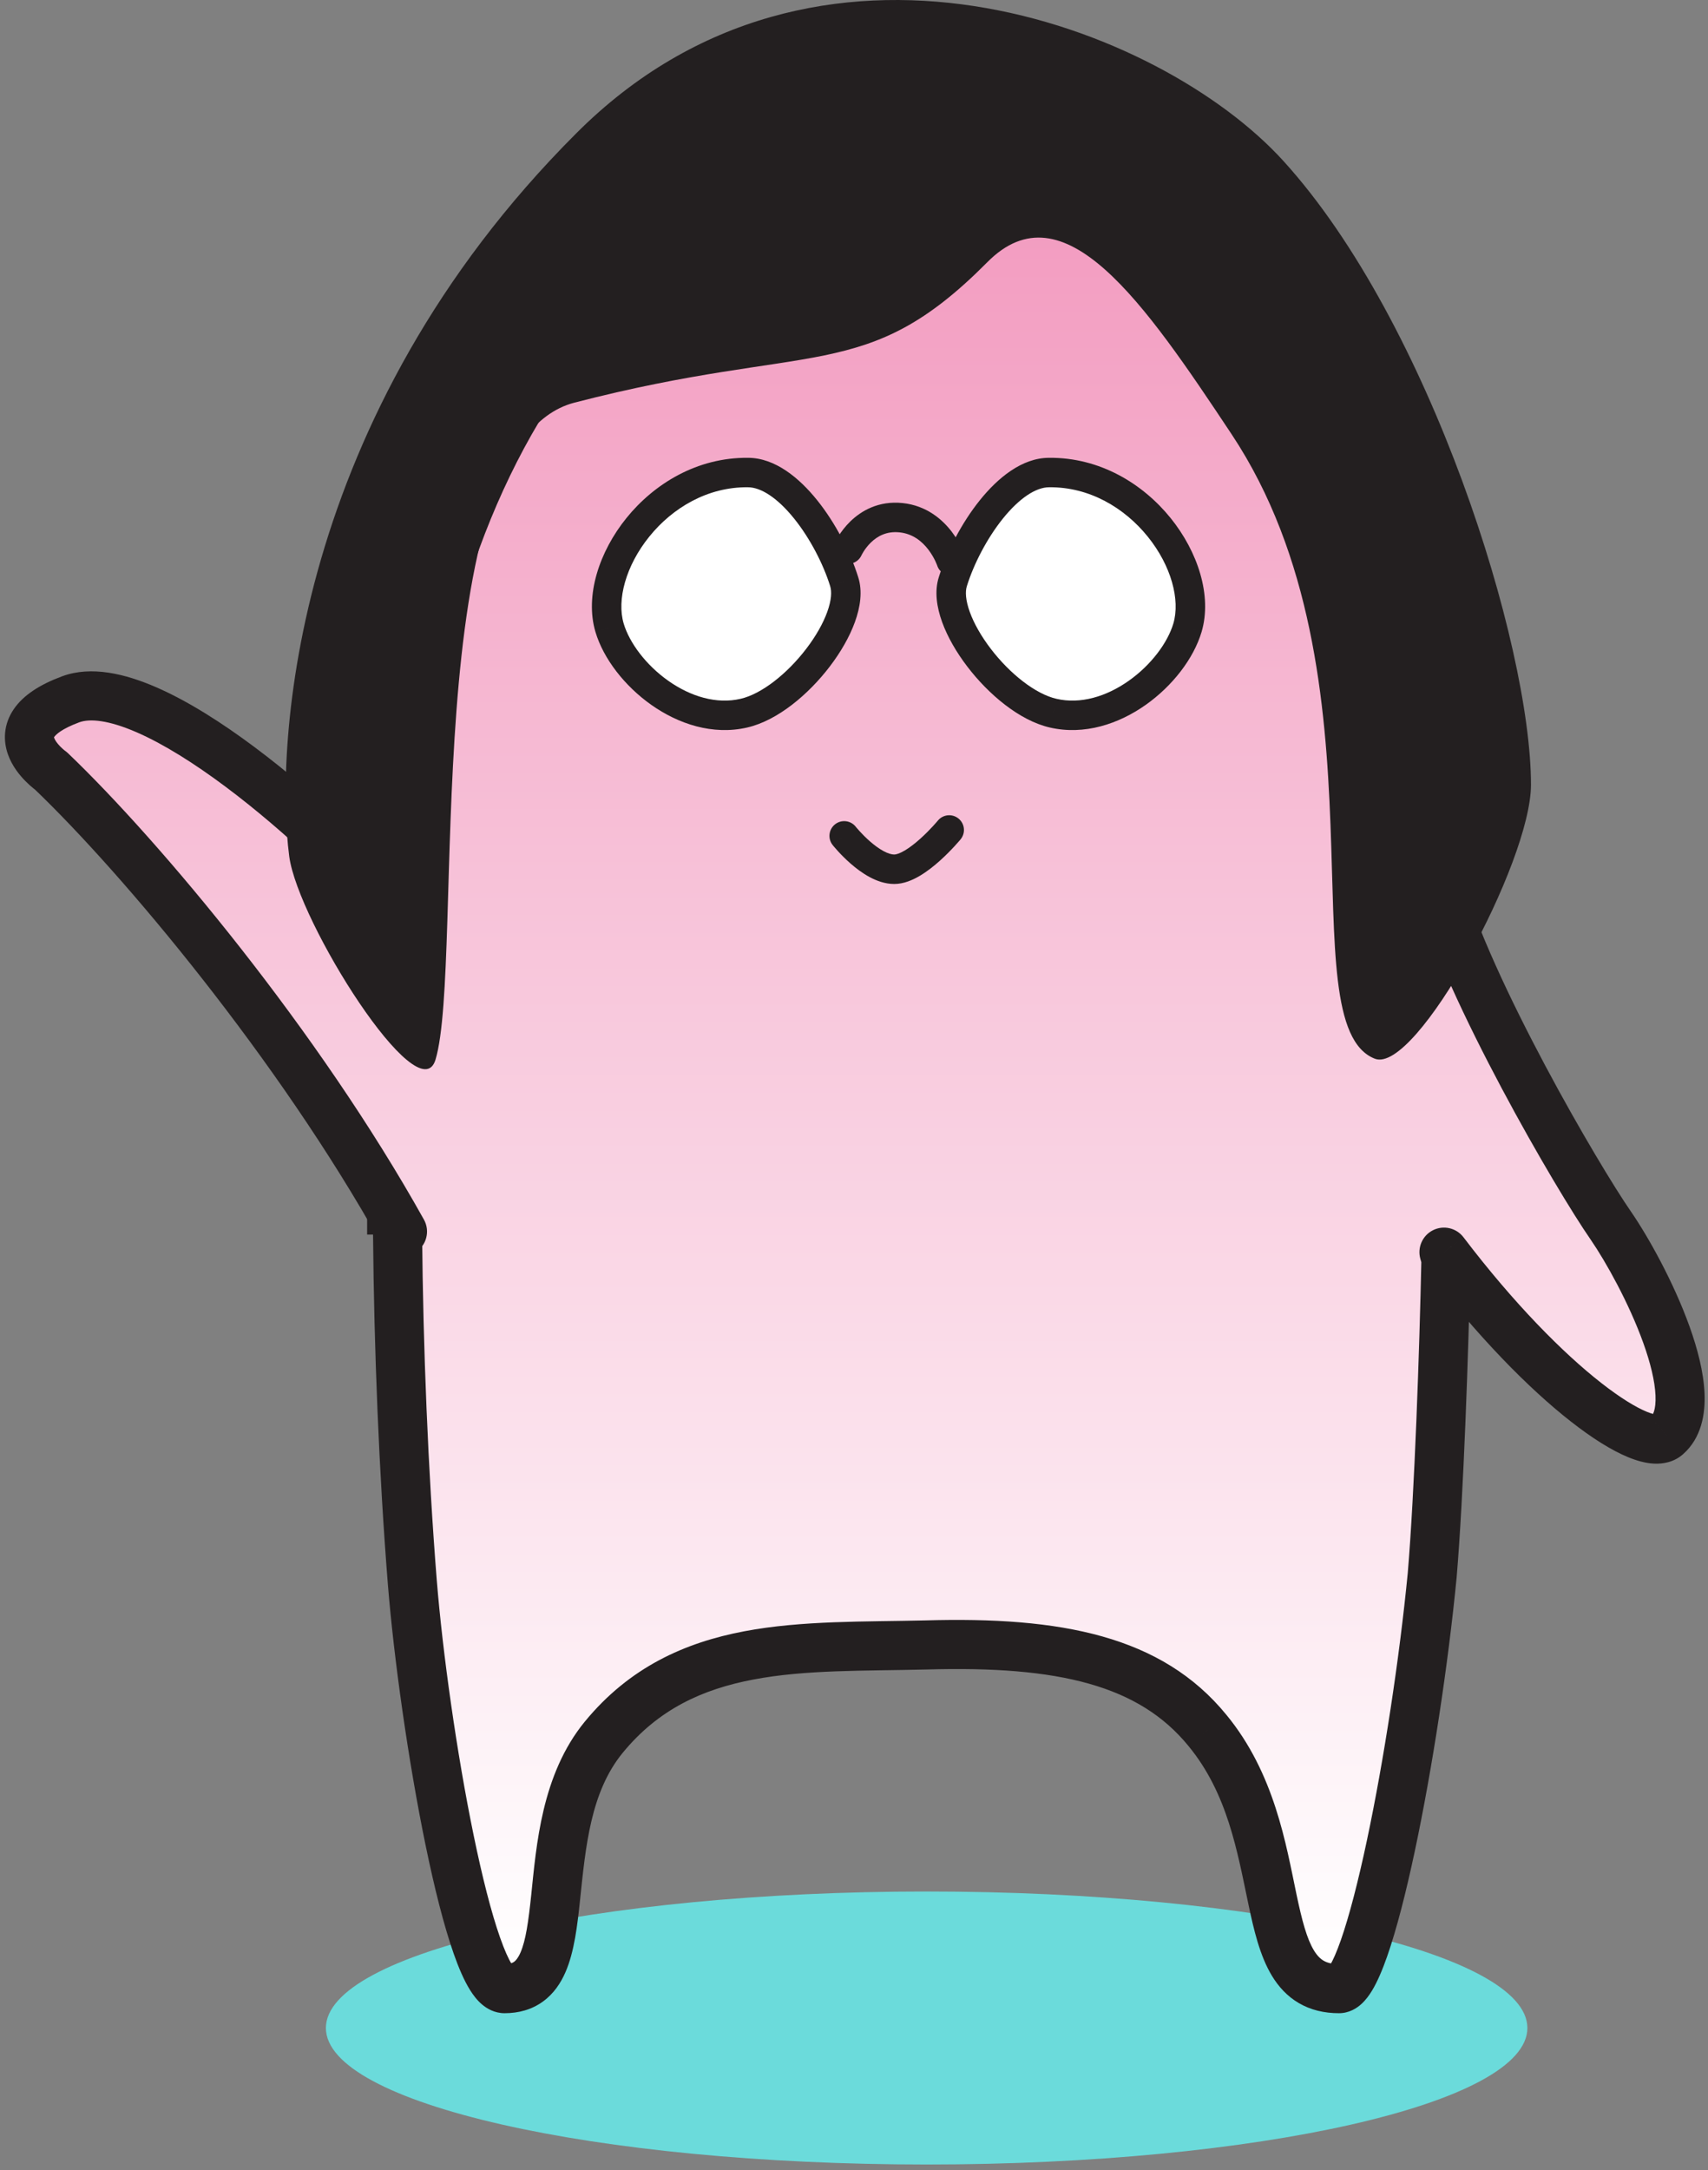 <svg width="174" height="221" viewBox="0 0 174 221" version="1.1" xmlns="http://www.w3.org/2000/svg" xmlns:xlink="http://www.w3.org/1999/xlink">
<rect x="0" y="0" width="174" height="221" fill="#808080" stroke="none"/>
<title>comic-self_hi</title>
<desc>Created using Figma</desc>
<g id="Canvas" transform="translate(-11954 -7964)">
<g id="comic-self_hi">
<g id="Vector">
<use xlink:href="#path0_fill" transform="translate(11987.2 8156.62)" fill="#6BDBDB"/>
</g>
<g id="Vector">
<use xlink:href="#path1_fill" transform="translate(11994.4 8087.72)" fill="#FFFFFF"/>
<use xlink:href="#path2_stroke" transform="translate(11994.4 8087.72)" fill="#231F20"/>
</g>
<g id="Vector">
<use xlink:href="#path3_fill" transform="translate(11957 7980.41)" fill="url(#paint3_linear)"/>
<use xlink:href="#path4_stroke" transform="translate(11957 7980.41)" fill="#231F20"/>
</g>
<g id="Vector">
<use xlink:href="#path5_fill" transform="translate(11983.1 7964)" fill="#231F20"/>
</g>
<g id="Group">
<g id="Vector">
<use xlink:href="#path6_stroke" transform="translate(12040.4 8016.69)" fill="#231F20"/>
</g>
<g id="Vector">
<use xlink:href="#path7_fill" transform="translate(12050.9 8012.12)" fill="#FFFFFF"/>
<use xlink:href="#path8_stroke" transform="translate(12050.9 8012.12)" fill="#231F20"/>
</g>
<g id="Vector">
<use xlink:href="#path9_fill" transform="translate(12015.8 8012.12)" fill="#FFFFFF"/>
<use xlink:href="#path10_stroke" transform="translate(12015.8 8012.12)" fill="#231F20"/>
</g>
<g id="Vector">
<use xlink:href="#path11_stroke" transform="translate(12040 8048.52)" fill="#231F20"/>
</g>
</g>
</g>
</g>
<defs>
<linearGradient id="paint3_linear" x1="0" y1="0" x2="1" y2="0" gradientUnits="userSpaceOnUse" gradientTransform="matrix(0 -186.082 186.082 0 -9.026 186.107)">
<stop offset="0" stop-color="#FFFFFF"/>
<stop offset="1" stop-color="#F29ABF"/>
</linearGradient>
<path id="path0_fill" d="M 61.2 27.8C 95 27.8 122.4 21.577 122.4 13.9C 122.4 6.223 95 -3.05176e-06 61.2 -3.05176e-06C 27.4 -3.05176e-06 0 6.223 0 13.9C 0 21.577 27.4 27.8 61.2 27.8Z"/>
<path id="path1_fill" d="M 1.52588e-06 2C 1.52588e-06 1.3 1.52588e-06 0.7 1.52588e-06 3.05176e-06L 1.52588e-06 2Z"/>
<path id="path2_stroke" d="M 3 2C 3 1.999 3 1.997 3 1.996C 3 1.995 3 1.993 3 1.992C 3 1.99 3 1.989 3 1.988C 3 1.986 3 1.985 3 1.984C 3 1.982 3 1.981 3 1.98C 3 1.978 3 1.977 3 1.975C 3 1.974 3 1.973 3 1.971C 3 1.97 3 1.969 3 1.967C 3 1.966 3 1.965 3 1.963C 3 1.962 3 1.96 3 1.959C 3 1.958 3 1.956 3 1.955C 3 1.954 3 1.952 3 1.951C 3 1.95 3 1.948 3 1.947C 3 1.946 3 1.944 3 1.943C 3 1.941 3 1.94 3 1.939C 3 1.937 3 1.936 3 1.935C 3 1.933 3 1.932 3 1.931C 3 1.929 3 1.928 3 1.927C 3 1.925 3 1.924 3 1.922C 3 1.921 3 1.92 3 1.918C 3 1.917 3 1.916 3 1.914C 3 1.913 3 1.912 3 1.91C 3 1.909 3 1.908 3 1.906C 3 1.905 3 1.904 3 1.902C 3 1.901 3 1.9 3 1.898C 3 1.897 3 1.895 3 1.894C 3 1.893 3 1.891 3 1.89C 3 1.889 3 1.887 3 1.886C 3 1.885 3 1.883 3 1.882C 3 1.881 3 1.879 3 1.878C 3 1.877 3 1.875 3 1.874C 3 1.873 3 1.871 3 1.87C 3 1.869 3 1.867 3 1.866C 3 1.865 3 1.863 3 1.862C 3 1.86 3 1.859 3 1.858C 3 1.856 3 1.855 3 1.854C 3 1.852 3 1.851 3 1.85C 3 1.848 3 1.847 3 1.846C 3 1.844 3 1.843 3 1.842C 3 1.84 3 1.839 3 1.838C 3 1.836 3 1.835 3 1.834C 3 1.832 3 1.831 3 1.83C 3 1.828 3 1.827 3 1.826C 3 1.824 3 1.823 3 1.822C 3 1.82 3 1.819 3 1.818C 3 1.816 3 1.815 3 1.814C 3 1.812 3 1.811 3 1.81C 3 1.808 3 1.807 3 1.806C 3 1.804 3 1.803 3 1.802C 3 1.8 3 1.799 3 1.798C 3 1.796 3 1.795 3 1.794C 3 1.792 3 1.791 3 1.79C 3 1.788 3 1.787 3 1.786C 3 1.784 3 1.783 3 1.782C 3 1.78 3 1.779 3 1.778C 3 1.776 3 1.775 3 1.774C 3 1.772 3 1.771 3 1.77C 3 1.768 3 1.767 3 1.766C 3 1.764 3 1.763 3 1.762C 3 1.76 3 1.759 3 1.758C 3 1.756 3 1.755 3 1.754C 3 1.752 3 1.751 3 1.75C 3 1.748 3 1.747 3 1.746C 3 1.744 3 1.743 3 1.742C 3 1.74 3 1.739 3 1.738C 3 1.736 3 1.735 3 1.734C 3 1.733 3 1.731 3 1.73C 3 1.729 3 1.727 3 1.726C 3 1.725 3 1.723 3 1.722C 3 1.721 3 1.719 3 1.718C 3 1.717 3 1.715 3 1.714C 3 1.713 3 1.711 3 1.71C 3 1.709 3 1.707 3 1.706C 3 1.705 3 1.703 3 1.702C 3 1.701 3 1.7 3 1.698C 3 1.697 3 1.696 3 1.694C 3 1.693 3 1.692 3 1.69C 3 1.689 3 1.688 3 1.686C 3 1.685 3 1.684 3 1.682C 3 1.681 3 1.68 3 1.678C 3 1.677 3 1.676 3 1.674C 3 1.673 3 1.672 3 1.671C 3 1.669 3 1.668 3 1.667C 3 1.665 3 1.664 3 1.663C 3 1.661 3 1.66 3 1.659C 3 1.657 3 1.656 3 1.655C 3 1.653 3 1.652 3 1.651C 3 1.65 3 1.648 3 1.647C 3 1.646 3 1.644 3 1.643C 3 1.642 3 1.64 3 1.639C 3 1.638 3 1.636 3 1.635C 3 1.634 3 1.632 3 1.631C 3 1.63 3 1.629 3 1.627C 3 1.626 3 1.625 3 1.623C 3 1.622 3 1.621 3 1.619C 3 1.618 3 1.617 3 1.615C 3 1.614 3 1.613 3 1.612C 3 1.61 3 1.609 3 1.608C 3 1.606 3 1.605 3 1.604C 3 1.602 3 1.601 3 1.6C 3 1.599 3 1.597 3 1.596C 3 1.595 3 1.593 3 1.592C 3 1.591 3 1.589 3 1.588C 3 1.587 3 1.585 3 1.584C 3 1.583 3 1.582 3 1.58C 3 1.579 3 1.578 3 1.576C 3 1.575 3 1.574 3 1.572C 3 1.571 3 1.57 3 1.569C 3 1.567 3 1.566 3 1.565C 3 1.563 3 1.562 3 1.561C 3 1.559 3 1.558 3 1.557C 3 1.555 3 1.554 3 1.553C 3 1.552 3 1.55 3 1.549C 3 1.548 3 1.546 3 1.545C 3 1.544 3 1.542 3 1.541C 3 1.54 3 1.539 3 1.537C 3 1.536 3 1.535 3 1.533C 3 1.532 3 1.531 3 1.53C 3 1.528 3 1.527 3 1.526C 3 1.524 3 1.523 3 1.522C 3 1.52 3 1.519 3 1.518C 3 1.517 3 1.515 3 1.514C 3 1.513 3 1.511 3 1.51C 3 1.509 3 1.507 3 1.506C 3 1.505 3 1.504 3 1.502C 3 1.501 3 1.5 3 1.498C 3 1.497 3 1.496 3 1.495C 3 1.493 3 1.492 3 1.491C 3 1.489 3 1.488 3 1.487C 3 1.485 3 1.484 3 1.483C 3 1.482 3 1.48 3 1.479C 3 1.478 3 1.476 3 1.475C 3 1.474 3 1.473 3 1.471C 3 1.47 3 1.469 3 1.467C 3 1.466 3 1.465 3 1.463C 3 1.462 3 1.461 3 1.46C 3 1.458 3 1.457 3 1.456C 3 1.454 3 1.453 3 1.452C 3 1.451 3 1.449 3 1.448C 3 1.447 3 1.445 3 1.444C 3 1.443 3 1.442 3 1.44C 3 1.439 3 1.438 3 1.436C 3 1.435 3 1.434 3 1.433C 3 1.431 3 1.43 3 1.429C 3 1.427 3 1.426 3 1.425C 3 1.424 3 1.422 3 1.421C 3 1.42 3 1.418 3 1.417C 3 1.416 3 1.415 3 1.413C 3 1.412 3 1.411 3 1.409C 3 1.408 3 1.407 3 1.405C 3 1.404 3 1.403 3 1.402C 3 1.4 3 1.399 3 1.398C 3 1.396 3 1.395 3 1.394C 3 1.393 3 1.391 3 1.39C 3 1.389 3 1.387 3 1.386C 3 1.385 3 1.384 3 1.382C 3 1.381 3 1.38 3 1.379C 3 1.377 3 1.376 3 1.375C 3 1.373 3 1.372 3 1.371C 3 1.37 3 1.368 3 1.367C 3 1.366 3 1.364 3 1.363C 3 1.362 3 1.361 3 1.359C 3 1.358 3 1.357 3 1.355C 3 1.354 3 1.353 3 1.352C 3 1.35 3 1.349 3 1.348C 3 1.346 3 1.345 3 1.344C 3 1.343 3 1.341 3 1.34C 3 1.339 3 1.337 3 1.336C 3 1.335 3 1.334 3 1.332C 3 1.331 3 1.33 3 1.328C 3 1.327 3 1.326 3 1.325C 3 1.323 3 1.322 3 1.321C 3 1.32 3 1.318 3 1.317C 3 1.316 3 1.314 3 1.313C 3 1.312 3 1.311 3 1.309C 3 1.308 3 1.307 3 1.305C 3 1.304 3 1.303 3 1.302C 3 1.3 3 1.299 3 1.298C 3 1.296 3 1.295 3 1.294C 3 1.293 3 1.291 3 1.29C 3 1.289 3 1.288 3 1.286C 3 1.285 3 1.284 3 1.282C 3 1.281 3 1.28 3 1.279C 3 1.277 3 1.276 3 1.275C 3 1.274 3 1.272 3 1.271C 3 1.27 3 1.268 3 1.267C 3 1.266 3 1.265 3 1.263C 3 1.262 3 1.261 3 1.259C 3 1.258 3 1.257 3 1.256C 3 1.254 3 1.253 3 1.252C 3 1.251 3 1.249 3 1.248C 3 1.247 3 1.245 3 1.244C 3 1.243 3 1.242 3 1.24C 3 1.239 3 1.238 3 1.236C 3 1.235 3 1.234 3 1.233C 3 1.231 3 1.23 3 1.229C 3 1.228 3 1.226 3 1.225C 3 1.224 3 1.222 3 1.221C 3 1.22 3 1.219 3 1.217C 3 1.216 3 1.215 3 1.214C 3 1.212 3 1.211 3 1.21C 3 1.208 3 1.207 3 1.206C 3 1.205 3 1.203 3 1.202C 3 1.201 3 1.2 3 1.198C 3 1.197 3 1.196 3 1.194C 3 1.193 3 1.192 3 1.191C 3 1.189 3 1.188 3 1.187C 3 1.186 3 1.184 3 1.183C 3 1.182 3 1.18 3 1.179C 3 1.178 3 1.177 3 1.175C 3 1.174 3 1.173 3 1.172C 3 1.17 3 1.169 3 1.168C 3 1.166 3 1.165 3 1.164C 3 1.163 3 1.161 3 1.16C 3 1.159 3 1.158 3 1.156C 3 1.155 3 1.154 3 1.152C 3 1.151 3 1.15 3 1.149C 3 1.147 3 1.146 3 1.145C 3 1.144 3 1.142 3 1.141C 3 1.14 3 1.138 3 1.137C 3 1.136 3 1.135 3 1.133C 3 1.132 3 1.131 3 1.13C 3 1.128 3 1.127 3 1.126C 3 1.124 3 1.123 3 1.122C 3 1.121 3 1.119 3 1.118C 3 1.117 3 1.116 3 1.114C 3 1.113 3 1.112 3 1.11C 3 1.109 3 1.108 3 1.107C 3 1.105 3 1.104 3 1.103C 3 1.102 3 1.1 3 1.099C 3 1.098 3 1.097 3 1.095C 3 1.094 3 1.093 3 1.091C 3 1.09 3 1.089 3 1.088C 3 1.086 3 1.085 3 1.084C 3 1.083 3 1.081 3 1.08C 3 1.079 3 1.077 3 1.076C 3 1.075 3 1.074 3 1.072C 3 1.071 3 1.07 3 1.069C 3 1.067 3 1.066 3 1.065C 3 1.063 3 1.062 3 1.061C 3 1.06 3 1.058 3 1.057C 3 1.056 3 1.055 3 1.053C 3 1.052 3 1.051 3 1.05C 3 1.048 3 1.047 3 1.046C 3 1.044 3 1.043 3 1.042C 3 1.041 3 1.039 3 1.038C 3 1.037 3 1.036 3 1.034C 3 1.033 3 1.032 3 1.03C 3 1.029 3 1.028 3 1.027C 3 1.025 3 1.024 3 1.023C 3 1.022 3 1.02 3 1.019C 3 1.018 3 1.017 3 1.015C 3 1.014 3 1.013 3 1.011C 3 1.01 3 1.009 3 1.008C 3 1.006 3 1.005 3 1.004C 3 1.003 3 1.001 3 1C 3 0.999 3 0.997 3 0.996C 3 0.995 3 0.994 3 0.992C 3 0.991 3 0.99 3 0.989C 3 0.987 3 0.986 3 0.985C 3 0.983 3 0.982 3 0.981C 3 0.98 3 0.978 3 0.977C 3 0.976 3 0.975 3 0.973C 3 0.972 3 0.971 3 0.97C 3 0.968 3 0.967 3 0.966C 3 0.964 3 0.963 3 0.962C 3 0.961 3 0.959 3 0.958C 3 0.957 3 0.956 3 0.954C 3 0.953 3 0.952 3 0.95C 3 0.949 3 0.948 3 0.947C 3 0.945 3 0.944 3 0.943C 3 0.942 3 0.94 3 0.939C 3 0.938 3 0.937 3 0.935C 3 0.934 3 0.933 3 0.931C 3 0.93 3 0.929 3 0.928C 3 0.926 3 0.925 3 0.924C 3 0.923 3 0.921 3 0.92C 3 0.919 3 0.917 3 0.916C 3 0.915 3 0.914 3 0.912C 3 0.911 3 0.91 3 0.909C 3 0.907 3 0.906 3 0.905C 3 0.903 3 0.902 3 0.901C 3 0.9 3 0.898 3 0.897C 3 0.896 3 0.895 3 0.893C 3 0.892 3 0.891 3 0.89C 3 0.888 3 0.887 3 0.886C 3 0.884 3 0.883 3 0.882C 3 0.881 3 0.879 3 0.878C 3 0.877 3 0.876 3 0.874C 3 0.873 3 0.872 3 0.87C 3 0.869 3 0.868 3 0.867C 3 0.865 3 0.864 3 0.863C 3 0.862 3 0.86 3 0.859C 3 0.858 3 0.856 3 0.855C 3 0.854 3 0.853 3 0.851C 3 0.85 3 0.849 3 0.848C 3 0.846 3 0.845 3 0.844C 3 0.842 3 0.841 3 0.84C 3 0.839 3 0.837 3 0.836C 3 0.835 3 0.834 3 0.832C 3 0.831 3 0.83 3 0.828C 3 0.827 3 0.826 3 0.825C 3 0.823 3 0.822 3 0.821C 3 0.82 3 0.818 3 0.817C 3 0.816 3 0.814 3 0.813C 3 0.812 3 0.811 3 0.809C 3 0.808 3 0.807 3 0.806C 3 0.804 3 0.803 3 0.802C 3 0.8 3 0.799 3 0.798C 3 0.797 3 0.795 3 0.794C 3 0.793 3 0.792 3 0.79C 3 0.789 3 0.788 3 0.786C 3 0.785 3 0.784 3 0.783C 3 0.781 3 0.78 3 0.779C 3 0.778 3 0.776 3 0.775C 3 0.774 3 0.772 3 0.771C 3 0.77 3 0.769 3 0.767C 3 0.766 3 0.765 3 0.764C 3 0.762 3 0.761 3 0.76C 3 0.758 3 0.757 3 0.756C 3 0.755 3 0.753 3 0.752C 3 0.751 3 0.749 3 0.748C 3 0.747 3 0.746 3 0.744C 3 0.743 3 0.742 3 0.741C 3 0.739 3 0.738 3 0.737C 3 0.735 3 0.734 3 0.733C 3 0.732 3 0.73 3 0.729C 3 0.728 3 0.727 3 0.725C 3 0.724 3 0.723 3 0.721C 3 0.72 3 0.719 3 0.718C 3 0.716 3 0.715 3 0.714C 3 0.712 3 0.711 3 0.71C 3 0.709 3 0.707 3 0.706C 3 0.705 3 0.704 3 0.702C 3 0.701 3 0.7 3 0.698C 3 0.697 3 0.696 3 0.695C 3 0.693 3 0.692 3 0.691C 3 0.689 3 0.688 3 0.687C 3 0.686 3 0.684 3 0.683C 3 0.682 3 0.68 3 0.679C 3 0.678 3 0.677 3 0.675C 3 0.674 3 0.673 3 0.672C 3 0.67 3 0.669 3 0.668C 3 0.666 3 0.665 3 0.664C 3 0.663 3 0.661 3 0.66C 3 0.659 3 0.657 3 0.656C 3 0.655 3 0.654 3 0.652C 3 0.651 3 0.65 3 0.648C 3 0.647 3 0.646 3 0.645C 3 0.643 3 0.642 3 0.641C 3 0.639 3 0.638 3 0.637C 3 0.636 3 0.634 3 0.633C 3 0.632 3 0.63 3 0.629C 3 0.628 3 0.627 3 0.625C 3 0.624 3 0.623 3 0.622C 3 0.62 3 0.619 3 0.618C 3 0.616 3 0.615 3 0.614C 3 0.613 3 0.611 3 0.61C 3 0.609 3 0.607 3 0.606C 3 0.605 3 0.604 3 0.602C 3 0.601 3 0.6 3 0.598C 3 0.597 3 0.596 3 0.595C 3 0.593 3 0.592 3 0.591C 3 0.589 3 0.588 3 0.587C 3 0.586 3 0.584 3 0.583C 3 0.582 3 0.58 3 0.579C 3 0.578 3 0.576 3 0.575C 3 0.574 3 0.573 3 0.571C 3 0.57 3 0.569 3 0.567C 3 0.566 3 0.565 3 0.564C 3 0.562 3 0.561 3 0.56C 3 0.558 3 0.557 3 0.556C 3 0.555 3 0.553 3 0.552C 3 0.551 3 0.549 3 0.548C 3 0.547 3 0.546 3 0.544C 3 0.543 3 0.542 3 0.54C 3 0.539 3 0.538 3 0.537C 3 0.535 3 0.534 3 0.533C 3 0.531 3 0.53 3 0.529C 3 0.527 3 0.526 3 0.525C 3 0.524 3 0.522 3 0.521C 3 0.52 3 0.518 3 0.517C 3 0.516 3 0.515 3 0.513C 3 0.512 3 0.511 3 0.509C 3 0.508 3 0.507 3 0.505C 3 0.504 3 0.503 3 0.502C 3 0.5 3 0.499 3 0.498C 3 0.496 3 0.495 3 0.494C 3 0.493 3 0.491 3 0.49C 3 0.489 3 0.487 3 0.486C 3 0.485 3 0.483 3 0.482C 3 0.481 3 0.48 3 0.478C 3 0.477 3 0.476 3 0.474C 3 0.473 3 0.472 3 0.471C 3 0.469 3 0.468 3 0.467C 3 0.465 3 0.464 3 0.463C 3 0.461 3 0.46 3 0.459C 3 0.458 3 0.456 3 0.455C 3 0.454 3 0.452 3 0.451C 3 0.45 3 0.448 3 0.447C 3 0.446 3 0.445 3 0.443C 3 0.442 3 0.441 3 0.439C 3 0.438 3 0.437 3 0.435C 3 0.434 3 0.433 3 0.432C 3 0.43 3 0.429 3 0.428C 3 0.426 3 0.425 3 0.424C 3 0.422 3 0.421 3 0.42C 3 0.418 3 0.417 3 0.416C 3 0.415 3 0.413 3 0.412C 3 0.411 3 0.409 3 0.408C 3 0.407 3 0.405 3 0.404C 3 0.403 3 0.402 3 0.4C 3 0.399 3 0.398 3 0.396C 3 0.395 3 0.394 3 0.392C 3 0.391 3 0.39 3 0.388C 3 0.387 3 0.386 3 0.385C 3 0.383 3 0.382 3 0.381C 3 0.379 3 0.378 3 0.377C 3 0.375 3 0.374 3 0.373C 3 0.371 3 0.37 3 0.369C 3 0.368 3 0.366 3 0.365C 3 0.364 3 0.362 3 0.361C 3 0.36 3 0.358 3 0.357C 3 0.356 3 0.354 3 0.353C 3 0.352 3 0.35 3 0.349C 3 0.348 3 0.347 3 0.345C 3 0.344 3 0.343 3 0.341C 3 0.34 3 0.339 3 0.337C 3 0.336 3 0.335 3 0.333C 3 0.332 3 0.331 3 0.329C 3 0.328 3 0.327 3 0.326C 3 0.324 3 0.323 3 0.322C 3 0.32 3 0.319 3 0.318C 3 0.316 3 0.315 3 0.314C 3 0.312 3 0.311 3 0.31C 3 0.308 3 0.307 3 0.306C 3 0.304 3 0.303 3 0.302C 3 0.3 3 0.299 3 0.298C 3 0.297 3 0.295 3 0.294C 3 0.293 3 0.291 3 0.29C 3 0.289 3 0.287 3 0.286C 3 0.285 3 0.283 3 0.282C 3 0.281 3 0.279 3 0.278C 3 0.277 3 0.275 3 0.274C 3 0.273 3 0.271 3 0.27C 3 0.269 3 0.267 3 0.266C 3 0.265 3 0.264 3 0.262C 3 0.261 3 0.26 3 0.258C 3 0.257 3 0.256 3 0.254C 3 0.253 3 0.252 3 0.25C 3 0.249 3 0.248 3 0.246C 3 0.245 3 0.244 3 0.242C 3 0.241 3 0.24 3 0.238C 3 0.237 3 0.236 3 0.234C 3 0.233 3 0.232 3 0.23C 3 0.229 3 0.228 3 0.226C 3 0.225 3 0.224 3 0.222C 3 0.221 3 0.22 3 0.218C 3 0.217 3 0.216 3 0.214C 3 0.213 3 0.212 3 0.21C 3 0.209 3 0.208 3 0.206C 3 0.205 3 0.204 3 0.202C 3 0.201 3 0.2 3 0.198C 3 0.197 3 0.196 3 0.194C 3 0.193 3 0.192 3 0.19C 3 0.189 3 0.188 3 0.186C 3 0.185 3 0.184 3 0.182C 3 0.181 3 0.18 3 0.178C 3 0.177 3 0.176 3 0.174C 3 0.173 3 0.172 3 0.17C 3 0.169 3 0.168 3 0.166C 3 0.165 3 0.164 3 0.162C 3 0.161 3 0.16 3 0.158C 3 0.157 3 0.156 3 0.154C 3 0.153 3 0.152 3 0.15C 3 0.149 3 0.148 3 0.146C 3 0.145 3 0.144 3 0.142C 3 0.141 3 0.14 3 0.138C 3 0.137 3 0.136 3 0.134C 3 0.133 3 0.131 3 0.13C 3 0.129 3 0.127 3 0.126C 3 0.125 3 0.123 3 0.122C 3 0.121 3 0.119 3 0.118C 3 0.117 3 0.115 3 0.114C 3 0.113 3 0.111 3 0.11C 3 0.109 3 0.107 3 0.106C 3 0.105 3 0.103 3 0.102C 3 0.101 3 0.099 3 0.098C 3 0.096 3 0.095 3 0.094C 3 0.092 3 0.091 3 0.09C 3 0.088 3 0.087 3 0.086C 3 0.084 3 0.083 3 0.082C 3 0.08 3 0.079 3 0.078C 3 0.076 3 0.075 3 0.073C 3 0.072 3 0.071 3 0.069C 3 0.068 3 0.067 3 0.065C 3 0.064 3 0.063 3 0.061C 3 0.06 3 0.059 3 0.057C 3 0.056 3 0.054 3 0.053C 3 0.052 3 0.05 3 0.049C 3 0.048 3 0.046 3 0.045C 3 0.044 3 0.042 3 0.041C 3 0.04 3 0.038 3 0.037C 3 0.035 3 0.034 3 0.033C 3 0.031 3 0.03 3 0.029C 3 0.027 3 0.026 3 0.025C 3 0.023 3 0.022 3 0.02C 3 0.019 3 0.018 3 0.016C 3 0.015 3 0.014 3 0.012C 3 0.011 3 0.01 3 0.008C 3 0.007 3 0.005 3 0.004C 3 0.003 3 0.001 3 3.05176e-06L -3 3.05176e-06C -3 0.001 -3 0.003 -3 0.004C -3 0.005 -3 0.007 -3 0.008C -3 0.01 -3 0.011 -3 0.012C -3 0.014 -3 0.015 -3 0.016C -3 0.018 -3 0.019 -3 0.02C -3 0.022 -3 0.023 -3 0.025C -3 0.026 -3 0.027 -3 0.029C -3 0.03 -3 0.031 -3 0.033C -3 0.034 -3 0.035 -3 0.037C -3 0.038 -3 0.04 -3 0.041C -3 0.042 -3 0.044 -3 0.045C -3 0.046 -3 0.048 -3 0.049C -3 0.05 -3 0.052 -3 0.053C -3 0.054 -3 0.056 -3 0.057C -3 0.059 -3 0.06 -3 0.061C -3 0.063 -3 0.064 -3 0.065C -3 0.067 -3 0.068 -3 0.069C -3 0.071 -3 0.072 -3 0.073C -3 0.075 -3 0.076 -3 0.078C -3 0.079 -3 0.08 -3 0.082C -3 0.083 -3 0.084 -3 0.086C -3 0.087 -3 0.088 -3 0.09C -3 0.091 -3 0.092 -3 0.094C -3 0.095 -3 0.096 -3 0.098C -3 0.099 -3 0.101 -3 0.102C -3 0.103 -3 0.105 -3 0.106C -3 0.107 -3 0.109 -3 0.11C -3 0.111 -3 0.113 -3 0.114C -3 0.115 -3 0.117 -3 0.118C -3 0.119 -3 0.121 -3 0.122C -3 0.123 -3 0.125 -3 0.126C -3 0.127 -3 0.129 -3 0.13C -3 0.131 -3 0.133 -3 0.134C -3 0.136 -3 0.137 -3 0.138C -3 0.14 -3 0.141 -3 0.142C -3 0.144 -3 0.145 -3 0.146C -3 0.148 -3 0.149 -3 0.15C -3 0.152 -3 0.153 -3 0.154C -3 0.156 -3 0.157 -3 0.158C -3 0.16 -3 0.161 -3 0.162C -3 0.164 -3 0.165 -3 0.166C -3 0.168 -3 0.169 -3 0.17C -3 0.172 -3 0.173 -3 0.174C -3 0.176 -3 0.177 -3 0.178C -3 0.18 -3 0.181 -3 0.182C -3 0.184 -3 0.185 -3 0.186C -3 0.188 -3 0.189 -3 0.19C -3 0.192 -3 0.193 -3 0.194C -3 0.196 -3 0.197 -3 0.198C -3 0.2 -3 0.201 -3 0.202C -3 0.204 -3 0.205 -3 0.206C -3 0.208 -3 0.209 -3 0.21C -3 0.212 -3 0.213 -3 0.214C -3 0.216 -3 0.217 -3 0.218C -3 0.22 -3 0.221 -3 0.222C -3 0.224 -3 0.225 -3 0.226C -3 0.228 -3 0.229 -3 0.23C -3 0.232 -3 0.233 -3 0.234C -3 0.236 -3 0.237 -3 0.238C -3 0.24 -3 0.241 -3 0.242C -3 0.244 -3 0.245 -3 0.246C -3 0.248 -3 0.249 -3 0.25C -3 0.252 -3 0.253 -3 0.254C -3 0.256 -3 0.257 -3 0.258C -3 0.26 -3 0.261 -3 0.262C -3 0.264 -3 0.265 -3 0.266C -3 0.267 -3 0.269 -3 0.27C -3 0.271 -3 0.273 -3 0.274C -3 0.275 -3 0.277 -3 0.278C -3 0.279 -3 0.281 -3 0.282C -3 0.283 -3 0.285 -3 0.286C -3 0.287 -3 0.289 -3 0.29C -3 0.291 -3 0.293 -3 0.294C -3 0.295 -3 0.297 -3 0.298C -3 0.299 -3 0.3 -3 0.302C -3 0.303 -3 0.304 -3 0.306C -3 0.307 -3 0.308 -3 0.31C -3 0.311 -3 0.312 -3 0.314C -3 0.315 -3 0.316 -3 0.318C -3 0.319 -3 0.32 -3 0.322C -3 0.323 -3 0.324 -3 0.326C -3 0.327 -3 0.328 -3 0.329C -3 0.331 -3 0.332 -3 0.333C -3 0.335 -3 0.336 -3 0.337C -3 0.339 -3 0.34 -3 0.341C -3 0.343 -3 0.344 -3 0.345C -3 0.347 -3 0.348 -3 0.349C -3 0.35 -3 0.352 -3 0.353C -3 0.354 -3 0.356 -3 0.357C -3 0.358 -3 0.36 -3 0.361C -3 0.362 -3 0.364 -3 0.365C -3 0.366 -3 0.368 -3 0.369C -3 0.37 -3 0.371 -3 0.373C -3 0.374 -3 0.375 -3 0.377C -3 0.378 -3 0.379 -3 0.381C -3 0.382 -3 0.383 -3 0.385C -3 0.386 -3 0.387 -3 0.388C -3 0.39 -3 0.391 -3 0.392C -3 0.394 -3 0.395 -3 0.396C -3 0.398 -3 0.399 -3 0.4C -3 0.402 -3 0.403 -3 0.404C -3 0.405 -3 0.407 -3 0.408C -3 0.409 -3 0.411 -3 0.412C -3 0.413 -3 0.415 -3 0.416C -3 0.417 -3 0.418 -3 0.42C -3 0.421 -3 0.422 -3 0.424C -3 0.425 -3 0.426 -3 0.428C -3 0.429 -3 0.43 -3 0.432C -3 0.433 -3 0.434 -3 0.435C -3 0.437 -3 0.438 -3 0.439C -3 0.441 -3 0.442 -3 0.443C -3 0.445 -3 0.446 -3 0.447C -3 0.448 -3 0.45 -3 0.451C -3 0.452 -3 0.454 -3 0.455C -3 0.456 -3 0.458 -3 0.459C -3 0.46 -3 0.461 -3 0.463C -3 0.464 -3 0.465 -3 0.467C -3 0.468 -3 0.469 -3 0.471C -3 0.472 -3 0.473 -3 0.474C -3 0.476 -3 0.477 -3 0.478C -3 0.48 -3 0.481 -3 0.482C -3 0.483 -3 0.485 -3 0.486C -3 0.487 -3 0.489 -3 0.49C -3 0.491 -3 0.493 -3 0.494C -3 0.495 -3 0.496 -3 0.498C -3 0.499 -3 0.5 -3 0.502C -3 0.503 -3 0.504 -3 0.505C -3 0.507 -3 0.508 -3 0.509C -3 0.511 -3 0.512 -3 0.513C -3 0.515 -3 0.516 -3 0.517C -3 0.518 -3 0.52 -3 0.521C -3 0.522 -3 0.524 -3 0.525C -3 0.526 -3 0.527 -3 0.529C -3 0.53 -3 0.531 -3 0.533C -3 0.534 -3 0.535 -3 0.537C -3 0.538 -3 0.539 -3 0.54C -3 0.542 -3 0.543 -3 0.544C -3 0.546 -3 0.547 -3 0.548C -3 0.549 -3 0.551 -3 0.552C -3 0.553 -3 0.555 -3 0.556C -3 0.557 -3 0.558 -3 0.56C -3 0.561 -3 0.562 -3 0.564C -3 0.565 -3 0.566 -3 0.567C -3 0.569 -3 0.57 -3 0.571C -3 0.573 -3 0.574 -3 0.575C -3 0.576 -3 0.578 -3 0.579C -3 0.58 -3 0.582 -3 0.583C -3 0.584 -3 0.586 -3 0.587C -3 0.588 -3 0.589 -3 0.591C -3 0.592 -3 0.593 -3 0.595C -3 0.596 -3 0.597 -3 0.598C -3 0.6 -3 0.601 -3 0.602C -3 0.604 -3 0.605 -3 0.606C -3 0.607 -3 0.609 -3 0.61C -3 0.611 -3 0.613 -3 0.614C -3 0.615 -3 0.616 -3 0.618C -3 0.619 -3 0.62 -3 0.622C -3 0.623 -3 0.624 -3 0.625C -3 0.627 -3 0.628 -3 0.629C -3 0.63 -3 0.632 -3 0.633C -3 0.634 -3 0.636 -3 0.637C -3 0.638 -3 0.639 -3 0.641C -3 0.642 -3 0.643 -3 0.645C -3 0.646 -3 0.647 -3 0.648C -3 0.65 -3 0.651 -3 0.652C -3 0.654 -3 0.655 -3 0.656C -3 0.657 -3 0.659 -3 0.66C -3 0.661 -3 0.663 -3 0.664C -3 0.665 -3 0.666 -3 0.668C -3 0.669 -3 0.67 -3 0.672C -3 0.673 -3 0.674 -3 0.675C -3 0.677 -3 0.678 -3 0.679C -3 0.68 -3 0.682 -3 0.683C -3 0.684 -3 0.686 -3 0.687C -3 0.688 -3 0.689 -3 0.691C -3 0.692 -3 0.693 -3 0.695C -3 0.696 -3 0.697 -3 0.698C -3 0.7 -3 0.701 -3 0.702C -3 0.704 -3 0.705 -3 0.706C -3 0.707 -3 0.709 -3 0.71C -3 0.711 -3 0.712 -3 0.714C -3 0.715 -3 0.716 -3 0.718C -3 0.719 -3 0.72 -3 0.721C -3 0.723 -3 0.724 -3 0.725C -3 0.727 -3 0.728 -3 0.729C -3 0.73 -3 0.732 -3 0.733C -3 0.734 -3 0.735 -3 0.737C -3 0.738 -3 0.739 -3 0.741C -3 0.742 -3 0.743 -3 0.744C -3 0.746 -3 0.747 -3 0.748C -3 0.749 -3 0.751 -3 0.752C -3 0.753 -3 0.755 -3 0.756C -3 0.757 -3 0.758 -3 0.76C -3 0.761 -3 0.762 -3 0.764C -3 0.765 -3 0.766 -3 0.767C -3 0.769 -3 0.77 -3 0.771C -3 0.772 -3 0.774 -3 0.775C -3 0.776 -3 0.778 -3 0.779C -3 0.78 -3 0.781 -3 0.783C -3 0.784 -3 0.785 -3 0.786C -3 0.788 -3 0.789 -3 0.79C -3 0.792 -3 0.793 -3 0.794C -3 0.795 -3 0.797 -3 0.798C -3 0.799 -3 0.8 -3 0.802C -3 0.803 -3 0.804 -3 0.806C -3 0.807 -3 0.808 -3 0.809C -3 0.811 -3 0.812 -3 0.813C -3 0.814 -3 0.816 -3 0.817C -3 0.818 -3 0.82 -3 0.821C -3 0.822 -3 0.823 -3 0.825C -3 0.826 -3 0.827 -3 0.828C -3 0.83 -3 0.831 -3 0.832C -3 0.834 -3 0.835 -3 0.836C -3 0.837 -3 0.839 -3 0.84C -3 0.841 -3 0.842 -3 0.844C -3 0.845 -3 0.846 -3 0.848C -3 0.849 -3 0.85 -3 0.851C -3 0.853 -3 0.854 -3 0.855C -3 0.856 -3 0.858 -3 0.859C -3 0.86 -3 0.862 -3 0.863C -3 0.864 -3 0.865 -3 0.867C -3 0.868 -3 0.869 -3 0.87C -3 0.872 -3 0.873 -3 0.874C -3 0.876 -3 0.877 -3 0.878C -3 0.879 -3 0.881 -3 0.882C -3 0.883 -3 0.884 -3 0.886C -3 0.887 -3 0.888 -3 0.89C -3 0.891 -3 0.892 -3 0.893C -3 0.895 -3 0.896 -3 0.897C -3 0.898 -3 0.9 -3 0.901C -3 0.902 -3 0.903 -3 0.905C -3 0.906 -3 0.907 -3 0.909C -3 0.91 -3 0.911 -3 0.912C -3 0.914 -3 0.915 -3 0.916C -3 0.917 -3 0.919 -3 0.92C -3 0.921 -3 0.923 -3 0.924C -3 0.925 -3 0.926 -3 0.928C -3 0.929 -3 0.93 -3 0.931C -3 0.933 -3 0.934 -3 0.935C -3 0.937 -3 0.938 -3 0.939C -3 0.94 -3 0.942 -3 0.943C -3 0.944 -3 0.945 -3 0.947C -3 0.948 -3 0.949 -3 0.95C -3 0.952 -3 0.953 -3 0.954C -3 0.956 -3 0.957 -3 0.958C -3 0.959 -3 0.961 -3 0.962C -3 0.963 -3 0.964 -3 0.966C -3 0.967 -3 0.968 -3 0.97C -3 0.971 -3 0.972 -3 0.973C -3 0.975 -3 0.976 -3 0.977C -3 0.978 -3 0.98 -3 0.981C -3 0.982 -3 0.983 -3 0.985C -3 0.986 -3 0.987 -3 0.989C -3 0.99 -3 0.991 -3 0.992C -3 0.994 -3 0.995 -3 0.996C -3 0.997 -3 0.999 -3 1C -3 1.001 -3 1.003 -3 1.004C -3 1.005 -3 1.006 -3 1.008C -3 1.009 -3 1.01 -3 1.011C -3 1.013 -3 1.014 -3 1.015C -3 1.017 -3 1.018 -3 1.019C -3 1.02 -3 1.022 -3 1.023C -3 1.024 -3 1.025 -3 1.027C -3 1.028 -3 1.029 -3 1.03C -3 1.032 -3 1.033 -3 1.034C -3 1.036 -3 1.037 -3 1.038C -3 1.039 -3 1.041 -3 1.042C -3 1.043 -3 1.044 -3 1.046C -3 1.047 -3 1.048 -3 1.05C -3 1.051 -3 1.052 -3 1.053C -3 1.055 -3 1.056 -3 1.057C -3 1.058 -3 1.06 -3 1.061C -3 1.062 -3 1.063 -3 1.065C -3 1.066 -3 1.067 -3 1.069C -3 1.07 -3 1.071 -3 1.072C -3 1.074 -3 1.075 -3 1.076C -3 1.077 -3 1.079 -3 1.08C -3 1.081 -3 1.083 -3 1.084C -3 1.085 -3 1.086 -3 1.088C -3 1.089 -3 1.09 -3 1.091C -3 1.093 -3 1.094 -3 1.095C -3 1.097 -3 1.098 -3 1.099C -3 1.1 -3 1.102 -3 1.103C -3 1.104 -3 1.105 -3 1.107C -3 1.108 -3 1.109 -3 1.11C -3 1.112 -3 1.113 -3 1.114C -3 1.116 -3 1.117 -3 1.118C -3 1.119 -3 1.121 -3 1.122C -3 1.123 -3 1.124 -3 1.126C -3 1.127 -3 1.128 -3 1.13C -3 1.131 -3 1.132 -3 1.133C -3 1.135 -3 1.136 -3 1.137C -3 1.138 -3 1.14 -3 1.141C -3 1.142 -3 1.144 -3 1.145C -3 1.146 -3 1.147 -3 1.149C -3 1.15 -3 1.151 -3 1.152C -3 1.154 -3 1.155 -3 1.156C -3 1.158 -3 1.159 -3 1.16C -3 1.161 -3 1.163 -3 1.164C -3 1.165 -3 1.166 -3 1.168C -3 1.169 -3 1.17 -3 1.172C -3 1.173 -3 1.174 -3 1.175C -3 1.177 -3 1.178 -3 1.179C -3 1.18 -3 1.182 -3 1.183C -3 1.184 -3 1.186 -3 1.187C -3 1.188 -3 1.189 -3 1.191C -3 1.192 -3 1.193 -3 1.194C -3 1.196 -3 1.197 -3 1.198C -3 1.2 -3 1.201 -3 1.202C -3 1.203 -3 1.205 -3 1.206C -3 1.207 -3 1.208 -3 1.21C -3 1.211 -3 1.212 -3 1.214C -3 1.215 -3 1.216 -3 1.217C -3 1.219 -3 1.22 -3 1.221C -3 1.222 -3 1.224 -3 1.225C -3 1.226 -3 1.228 -3 1.229C -3 1.23 -3 1.231 -3 1.233C -3 1.234 -3 1.235 -3 1.236C -3 1.238 -3 1.239 -3 1.24C -3 1.242 -3 1.243 -3 1.244C -3 1.245 -3 1.247 -3 1.248C -3 1.249 -3 1.251 -3 1.252C -3 1.253 -3 1.254 -3 1.256C -3 1.257 -3 1.258 -3 1.259C -3 1.261 -3 1.262 -3 1.263C -3 1.265 -3 1.266 -3 1.267C -3 1.268 -3 1.27 -3 1.271C -3 1.272 -3 1.274 -3 1.275C -3 1.276 -3 1.277 -3 1.279C -3 1.28 -3 1.281 -3 1.282C -3 1.284 -3 1.285 -3 1.286C -3 1.288 -3 1.289 -3 1.29C -3 1.291 -3 1.293 -3 1.294C -3 1.295 -3 1.296 -3 1.298C -3 1.299 -3 1.3 -3 1.302C -3 1.303 -3 1.304 -3 1.305C -3 1.307 -3 1.308 -3 1.309C -3 1.311 -3 1.312 -3 1.313C -3 1.314 -3 1.316 -3 1.317C -3 1.318 -3 1.32 -3 1.321C -3 1.322 -3 1.323 -3 1.325C -3 1.326 -3 1.327 -3 1.328C -3 1.33 -3 1.331 -3 1.332C -3 1.334 -3 1.335 -3 1.336C -3 1.337 -3 1.339 -3 1.34C -3 1.341 -3 1.343 -3 1.344C -3 1.345 -3 1.346 -3 1.348C -3 1.349 -3 1.35 -3 1.352C -3 1.353 -3 1.354 -3 1.355C -3 1.357 -3 1.358 -3 1.359C -3 1.361 -3 1.362 -3 1.363C -3 1.364 -3 1.366 -3 1.367C -3 1.368 -3 1.37 -3 1.371C -3 1.372 -3 1.373 -3 1.375C -3 1.376 -3 1.377 -3 1.379C -3 1.38 -3 1.381 -3 1.382C -3 1.384 -3 1.385 -3 1.386C -3 1.387 -3 1.389 -3 1.39C -3 1.391 -3 1.393 -3 1.394C -3 1.395 -3 1.396 -3 1.398C -3 1.399 -3 1.4 -3 1.402C -3 1.403 -3 1.404 -3 1.405C -3 1.407 -3 1.408 -3 1.409C -3 1.411 -3 1.412 -3 1.413C -3 1.415 -3 1.416 -3 1.417C -3 1.418 -3 1.42 -3 1.421C -3 1.422 -3 1.424 -3 1.425C -3 1.426 -3 1.427 -3 1.429C -3 1.43 -3 1.431 -3 1.433C -3 1.434 -3 1.435 -3 1.436C -3 1.438 -3 1.439 -3 1.44C -3 1.442 -3 1.443 -3 1.444C -3 1.445 -3 1.447 -3 1.448C -3 1.449 -3 1.451 -3 1.452C -3 1.453 -3 1.454 -3 1.456C -3 1.457 -3 1.458 -3 1.46C -3 1.461 -3 1.462 -3 1.463C -3 1.465 -3 1.466 -3 1.467C -3 1.469 -3 1.47 -3 1.471C -3 1.473 -3 1.474 -3 1.475C -3 1.476 -3 1.478 -3 1.479C -3 1.48 -3 1.482 -3 1.483C -3 1.484 -3 1.485 -3 1.487C -3 1.488 -3 1.489 -3 1.491C -3 1.492 -3 1.493 -3 1.495C -3 1.496 -3 1.497 -3 1.498C -3 1.5 -3 1.501 -3 1.502C -3 1.504 -3 1.505 -3 1.506C -3 1.507 -3 1.509 -3 1.51C -3 1.511 -3 1.513 -3 1.514C -3 1.515 -3 1.517 -3 1.518C -3 1.519 -3 1.52 -3 1.522C -3 1.523 -3 1.524 -3 1.526C -3 1.527 -3 1.528 -3 1.53C -3 1.531 -3 1.532 -3 1.533C -3 1.535 -3 1.536 -3 1.537C -3 1.539 -3 1.54 -3 1.541C -3 1.542 -3 1.544 -3 1.545C -3 1.546 -3 1.548 -3 1.549C -3 1.55 -3 1.552 -3 1.553C -3 1.554 -3 1.555 -3 1.557C -3 1.558 -3 1.559 -3 1.561C -3 1.562 -3 1.563 -3 1.565C -3 1.566 -3 1.567 -3 1.569C -3 1.57 -3 1.571 -3 1.572C -3 1.574 -3 1.575 -3 1.576C -3 1.578 -3 1.579 -3 1.58C -3 1.582 -3 1.583 -3 1.584C -3 1.585 -3 1.587 -3 1.588C -3 1.589 -3 1.591 -3 1.592C -3 1.593 -3 1.595 -3 1.596C -3 1.597 -3 1.599 -3 1.6C -3 1.601 -3 1.602 -3 1.604C -3 1.605 -3 1.606 -3 1.608C -3 1.609 -3 1.61 -3 1.612C -3 1.613 -3 1.614 -3 1.615C -3 1.617 -3 1.618 -3 1.619C -3 1.621 -3 1.622 -3 1.623C -3 1.625 -3 1.626 -3 1.627C -3 1.629 -3 1.63 -3 1.631C -3 1.632 -3 1.634 -3 1.635C -3 1.636 -3 1.638 -3 1.639C -3 1.64 -3 1.642 -3 1.643C -3 1.644 -3 1.646 -3 1.647C -3 1.648 -3 1.65 -3 1.651C -3 1.652 -3 1.653 -3 1.655C -3 1.656 -3 1.657 -3 1.659C -3 1.66 -3 1.661 -3 1.663C -3 1.664 -3 1.665 -3 1.667C -3 1.668 -3 1.669 -3 1.671C -3 1.672 -3 1.673 -3 1.674C -3 1.676 -3 1.677 -3 1.678C -3 1.68 -3 1.681 -3 1.682C -3 1.684 -3 1.685 -3 1.686C -3 1.688 -3 1.689 -3 1.69C -3 1.692 -3 1.693 -3 1.694C -3 1.696 -3 1.697 -3 1.698C -3 1.7 -3 1.701 -3 1.702C -3 1.703 -3 1.705 -3 1.706C -3 1.707 -3 1.709 -3 1.71C -3 1.711 -3 1.713 -3 1.714C -3 1.715 -3 1.717 -3 1.718C -3 1.719 -3 1.721 -3 1.722C -3 1.723 -3 1.725 -3 1.726C -3 1.727 -3 1.729 -3 1.73C -3 1.731 -3 1.733 -3 1.734C -3 1.735 -3 1.736 -3 1.738C -3 1.739 -3 1.74 -3 1.742C -3 1.743 -3 1.744 -3 1.746C -3 1.747 -3 1.748 -3 1.75C -3 1.751 -3 1.752 -3 1.754C -3 1.755 -3 1.756 -3 1.758C -3 1.759 -3 1.76 -3 1.762C -3 1.763 -3 1.764 -3 1.766C -3 1.767 -3 1.768 -3 1.77C -3 1.771 -3 1.772 -3 1.774C -3 1.775 -3 1.776 -3 1.778C -3 1.779 -3 1.78 -3 1.782C -3 1.783 -3 1.784 -3 1.786C -3 1.787 -3 1.788 -3 1.79C -3 1.791 -3 1.792 -3 1.794C -3 1.795 -3 1.796 -3 1.798C -3 1.799 -3 1.8 -3 1.802C -3 1.803 -3 1.804 -3 1.806C -3 1.807 -3 1.808 -3 1.81C -3 1.811 -3 1.812 -3 1.814C -3 1.815 -3 1.816 -3 1.818C -3 1.819 -3 1.82 -3 1.822C -3 1.823 -3 1.824 -3 1.826C -3 1.827 -3 1.828 -3 1.83C -3 1.831 -3 1.832 -3 1.834C -3 1.835 -3 1.836 -3 1.838C -3 1.839 -3 1.84 -3 1.842C -3 1.843 -3 1.844 -3 1.846C -3 1.847 -3 1.848 -3 1.85C -3 1.851 -3 1.852 -3 1.854C -3 1.855 -3 1.856 -3 1.858C -3 1.859 -3 1.86 -3 1.862C -3 1.863 -3 1.865 -3 1.866C -3 1.867 -3 1.869 -3 1.87C -3 1.871 -3 1.873 -3 1.874C -3 1.875 -3 1.877 -3 1.878C -3 1.879 -3 1.881 -3 1.882C -3 1.883 -3 1.885 -3 1.886C -3 1.887 -3 1.889 -3 1.89C -3 1.891 -3 1.893 -3 1.894C -3 1.895 -3 1.897 -3 1.898C -3 1.9 -3 1.901 -3 1.902C -3 1.904 -3 1.905 -3 1.906C -3 1.908 -3 1.909 -3 1.91C -3 1.912 -3 1.913 -3 1.914C -3 1.916 -3 1.917 -3 1.918C -3 1.92 -3 1.921 -3 1.922C -3 1.924 -3 1.925 -3 1.927C -3 1.928 -3 1.929 -3 1.931C -3 1.932 -3 1.933 -3 1.935C -3 1.936 -3 1.937 -3 1.939C -3 1.94 -3 1.941 -3 1.943C -3 1.944 -3 1.946 -3 1.947C -3 1.948 -3 1.95 -3 1.951C -3 1.952 -3 1.954 -3 1.955C -3 1.956 -3 1.958 -3 1.959C -3 1.96 -3 1.962 -3 1.963C -3 1.965 -3 1.966 -3 1.967C -3 1.969 -3 1.97 -3 1.971C -3 1.973 -3 1.974 -3 1.975C -3 1.977 -3 1.978 -3 1.98C -3 1.981 -3 1.982 -3 1.984C -3 1.985 -3 1.986 -3 1.988C -3 1.989 -3 1.99 -3 1.992C -3 1.993 -3 1.995 -3 1.996C -3 1.997 -3 1.999 -3 2L 3 2Z"/>
<path id="path3_fill" d="M 143.503 73.503C 146.603 84.503 157.703 103.503 161.103 108.403C 164.403 113.203 171.003 126.103 166.803 129.803C 164.603 131.803 154.603 124.903 144.103 111.103L 144.303 111.803C 144.103 121.203 143.603 135.703 142.903 144.003C 141.203 161.503 136.503 186.103 133.403 186.103C 124.303 186.103 128.903 170.603 120.003 159.803C 114.203 152.703 105.003 150.703 91.303 151.103C 78.803 151.403 66.703 150.503 58.503 160.503C 50.803 169.903 56.503 186.103 48.403 186.103C 44.803 186.103 40.203 159.603 39.003 144.703C 38.103 133.403 37.603 120.903 37.503 109.303L 38.003 109.003C 27.403 90.003 11.403 70.903 2.203 62.103C 2.203 62.103 -3.897 57.803 4.203 54.803C 12.303 51.803 31.103 69.003 37.103 76.203C 37.103 42.203 52.303 -0.397 93.103 0.003C 137.803 0.503 143.003 65.103 143.503 73.503Z"/>
<path id="path4_stroke" d="M 143.503 73.503L 141.008 73.651C 141.018 73.831 141.048 74.008 141.097 74.181L 143.503 73.503ZM 161.103 108.403L 163.163 106.986L 163.157 106.978L 161.103 108.403ZM 166.803 129.803L 165.151 127.927C 165.141 127.936 165.131 127.944 165.122 127.953L 166.803 129.803ZM 144.103 111.103L 146.093 109.589C 145.365 108.632 144.059 108.329 142.984 108.868C 141.909 109.406 141.369 110.633 141.699 111.79L 144.103 111.103ZM 144.303 111.803L 146.803 111.856C 146.808 111.606 146.776 111.356 146.707 111.116L 144.303 111.803ZM 142.903 144.003L 145.391 144.245C 145.393 144.234 145.393 144.223 145.394 144.213L 142.903 144.003ZM 120.003 159.803L 118.067 161.384L 118.074 161.393L 120.003 159.803ZM 91.303 151.103L 91.363 153.602L 91.376 153.602L 91.303 151.103ZM 58.503 160.503L 56.57 158.918L 56.569 158.919L 58.503 160.503ZM 39.003 144.703L 36.511 144.901L 36.511 144.903L 39.003 144.703ZM 37.503 109.303L 36.217 107.159C 35.457 107.615 34.996 108.439 35.003 109.324L 37.503 109.303ZM 38.003 109.003L 39.289 111.147C 40.447 110.452 40.844 108.964 40.186 107.785L 38.003 109.003ZM 2.203 62.103L 3.931 60.296C 3.841 60.21 3.745 60.131 3.644 60.059L 2.203 62.103ZM 37.103 76.203L 35.183 77.803C 35.856 78.612 36.965 78.912 37.954 78.553C 38.944 78.195 39.603 77.255 39.603 76.203L 37.103 76.203ZM 93.103 0.003L 93.131 -2.497L 93.128 -2.497L 93.103 0.003ZM 141.097 74.181C 142.725 79.959 146.388 87.661 149.984 94.415C 153.596 101.198 157.272 107.267 159.049 109.828L 163.157 106.978C 161.534 104.639 157.961 98.757 154.397 92.065C 150.819 85.344 147.381 78.047 145.909 72.825L 141.097 74.181ZM 159.043 109.819C 160.589 112.068 162.958 116.302 164.412 120.359C 165.143 122.396 165.587 124.237 165.651 125.683C 165.717 127.187 165.362 127.74 165.151 127.927L 168.456 131.679C 170.344 130.015 170.739 127.569 170.646 125.463C 170.551 123.3 169.926 120.922 169.119 118.671C 167.499 114.153 164.917 109.538 163.163 106.986L 159.043 109.819ZM 165.122 127.953C 165.503 127.606 165.852 127.647 165.747 127.642C 165.635 127.637 165.319 127.585 164.757 127.354C 163.644 126.895 162.064 125.941 160.107 124.409C 156.224 121.37 151.245 116.36 146.093 109.589L 142.114 112.617C 147.462 119.645 152.732 124.986 157.025 128.346C 159.155 130.014 161.144 131.273 162.853 131.977C 163.701 132.326 164.609 132.594 165.507 132.637C 166.41 132.68 167.553 132.5 168.485 131.653L 165.122 127.953ZM 141.699 111.79L 141.899 112.49L 146.707 111.116L 146.507 110.416L 141.699 111.79ZM 141.804 111.75C 141.604 121.145 141.105 135.577 140.412 143.793L 145.394 144.213C 146.102 135.828 146.603 121.261 146.803 111.856L 141.804 111.75ZM 140.415 143.761C 139.573 152.423 137.987 162.855 136.233 171.095C 135.353 175.227 134.448 178.728 133.597 181.16C 133.165 182.392 132.788 183.23 132.494 183.716C 132.344 183.963 132.281 184.007 132.331 183.963C 132.368 183.93 132.74 183.603 133.403 183.603L 133.403 188.603C 134.454 188.603 135.226 188.084 135.674 187.681C 136.133 187.268 136.491 186.767 136.77 186.308C 137.332 185.38 137.844 184.159 138.316 182.812C 139.271 180.084 140.228 176.342 141.123 172.136C 142.919 163.701 144.533 153.082 145.391 144.245L 140.415 143.761ZM 133.403 183.603C 132.633 183.603 132.16 183.443 131.84 183.256C 131.514 183.066 131.187 182.754 130.857 182.212C 130.129 181.016 129.639 179.17 129.075 176.488C 128.013 171.445 126.852 164.183 121.933 158.213L 118.074 161.393C 122.054 166.223 123.043 172.11 124.182 177.518C 124.717 180.061 125.34 182.765 126.587 184.812C 127.244 185.892 128.121 186.875 129.32 187.575C 130.525 188.278 131.898 188.603 133.403 188.603L 133.403 183.603ZM 121.939 158.221C 115.346 150.15 105.051 148.2 91.23 148.604L 91.376 153.602C 104.955 153.205 113.061 155.256 118.067 161.384L 121.939 158.221ZM 91.243 148.604C 85.178 148.749 78.702 148.596 72.826 149.709C 66.803 150.849 61.137 153.349 56.57 158.918L 60.436 162.088C 64.07 157.657 68.554 155.606 73.756 154.622C 79.104 153.609 84.929 153.757 91.363 153.602L 91.243 148.604ZM 56.569 158.919C 52.151 164.313 51.643 171.567 51.117 176.566C 50.832 179.277 50.565 181.182 50.023 182.427C 49.778 182.991 49.544 183.244 49.377 183.366C 49.236 183.469 48.975 183.603 48.403 183.603L 48.403 188.603C 49.856 188.603 51.19 188.23 52.317 187.41C 53.418 186.61 54.129 185.524 54.608 184.422C 55.516 182.336 55.825 179.604 56.09 177.09C 56.663 171.639 57.156 166.093 60.437 162.087L 56.569 158.919ZM 48.403 183.603C 48.979 183.603 49.306 183.87 49.34 183.9C 49.376 183.93 49.298 183.87 49.133 183.607C 48.806 183.086 48.399 182.196 47.943 180.899C 47.042 178.341 46.119 174.691 45.252 170.485C 43.522 162.097 42.087 151.848 41.495 144.502L 36.511 144.903C 37.12 152.457 38.584 162.909 40.355 171.495C 41.238 175.777 42.214 179.684 43.226 182.559C 43.726 183.98 44.278 185.277 44.897 186.263C 45.205 186.754 45.596 187.278 46.095 187.703C 46.593 188.128 47.377 188.603 48.403 188.603L 48.403 183.603ZM 41.495 144.504C 40.601 133.271 40.103 120.83 40.003 109.281L 35.003 109.324C 35.104 120.975 35.606 133.535 36.511 144.901L 41.495 144.504ZM 38.789 111.447L 39.289 111.147L 36.717 106.859L 36.217 107.159L 38.789 111.447ZM 40.186 107.785C 29.453 88.546 13.294 69.251 3.931 60.296L 0.475 63.909C 9.513 72.554 25.353 91.459 35.82 110.221L 40.186 107.785ZM 2.203 62.103C 3.644 60.059 3.645 60.06 3.645 60.061C 3.646 60.061 3.647 60.062 3.647 60.062C 3.648 60.063 3.649 60.063 3.65 60.064C 3.652 60.065 3.654 60.066 3.655 60.067C 3.657 60.069 3.658 60.07 3.658 60.07C 3.658 60.069 3.652 60.066 3.643 60.058C 3.623 60.044 3.587 60.016 3.539 59.977C 3.441 59.897 3.302 59.776 3.154 59.626C 2.82 59.289 2.602 58.968 2.523 58.745C 2.487 58.642 2.493 58.684 2.534 58.625C 2.678 58.415 3.257 57.819 5.072 57.147L 3.335 52.458C 1.1 53.286 -0.597 54.353 -1.587 55.793C -2.68 57.384 -2.668 59.063 -2.191 60.411C -1.758 61.638 -0.958 62.579 -0.4 63.142C -0.104 63.442 0.171 63.681 0.375 63.848C 0.477 63.932 0.565 63.999 0.631 64.049C 0.664 64.074 0.692 64.095 0.714 64.111C 0.725 64.119 0.735 64.126 0.743 64.132C 0.747 64.135 0.751 64.138 0.754 64.14C 0.756 64.141 0.757 64.142 0.759 64.143C 0.759 64.144 0.76 64.144 0.761 64.145C 0.762 64.145 0.763 64.146 2.203 62.103ZM 5.072 57.147C 6.142 56.751 8.052 56.913 10.92 58.161C 13.666 59.356 16.788 61.324 19.945 63.681C 26.257 68.394 32.313 74.36 35.183 77.803L 39.024 74.602C 35.893 70.846 29.549 64.612 22.936 59.675C 19.63 57.206 16.159 54.987 12.915 53.576C 9.792 52.218 6.315 51.355 3.335 52.458L 5.072 57.147ZM 39.603 76.203C 39.603 59.511 43.345 40.842 51.948 26.488C 60.489 12.237 73.74 2.313 93.079 2.503L 93.128 -2.497C 71.666 -2.707 56.918 8.469 47.659 23.918C 38.462 39.263 34.603 58.894 34.603 76.203L 39.603 76.203ZM 93.075 2.503C 113.897 2.736 125.745 17.8 132.559 34.724C 139.355 51.605 140.762 69.529 141.008 73.651L 145.999 73.354C 145.744 69.076 144.301 50.501 137.197 32.857C 130.111 15.256 117.009 -2.23 93.131 -2.497L 93.075 2.503Z"/>
<path id="path5_fill" d="M 15.266 107.916C 13.566 113.416 1.266 93.916 0.366 87.216C -1.134 75.817 0.766 42.416 29.566 13.617C 54.066 -10.983 89.166 2.616 101.666 16.416C 116.566 32.816 126.866 65.617 126.866 79.916C 126.866 87.817 115.166 109.416 110.966 107.816C 101.966 104.316 112.766 68.916 96.366 44.217C 87.466 30.817 79.266 18.817 71.466 26.716C 59.066 39.217 53.666 34.717 29.366 41.017C 13.266 45.316 18.266 97.916 15.266 107.916Z"/>
<path id="path6_stroke" d="M -1.371 2.622C -1.707 3.379 -1.366 4.265 -0.609 4.602C 0.148 4.938 1.034 4.597 1.371 3.84L -1.371 2.622ZM 9.073 4.895C 9.33 5.683 10.176 6.114 10.964 5.858C 11.752 5.602 12.183 4.755 11.927 3.967L 9.073 4.895ZM 1.52588e-06 3.231C 1.371 3.84 1.37 3.841 1.37 3.841C 1.37 3.842 1.37 3.842 1.37 3.843C 1.369 3.843 1.369 3.844 1.369 3.845C 1.368 3.846 1.368 3.847 1.367 3.848C 1.367 3.849 1.366 3.85 1.366 3.85C 1.366 3.85 1.368 3.847 1.37 3.841C 1.376 3.83 1.388 3.806 1.405 3.773C 1.439 3.707 1.497 3.604 1.577 3.476C 1.74 3.218 1.988 2.88 2.32 2.557C 2.972 1.924 3.903 1.382 5.243 1.523L 5.557 -1.461C 3.097 -1.72 1.328 -0.662 0.23 0.405C -0.313 0.932 -0.703 1.469 -0.959 1.873C -1.087 2.077 -1.185 2.252 -1.252 2.381C -1.286 2.446 -1.313 2.499 -1.333 2.54C -1.342 2.56 -1.351 2.578 -1.357 2.591C -1.36 2.598 -1.363 2.604 -1.365 2.609C -1.366 2.612 -1.367 2.614 -1.368 2.616C -1.369 2.617 -1.369 2.618 -1.37 2.619C -1.37 2.62 -1.37 2.62 -1.37 2.621C -1.37 2.621 -1.371 2.622 1.52588e-06 3.231ZM 5.243 1.523C 6.595 1.665 7.534 2.44 8.182 3.29C 8.504 3.713 8.734 4.132 8.883 4.444C 8.956 4.598 9.008 4.723 9.039 4.803C 9.055 4.844 9.065 4.873 9.071 4.888C 9.074 4.896 9.076 4.901 9.076 4.902C 9.076 4.903 9.076 4.902 9.076 4.901C 9.075 4.901 9.075 4.9 9.075 4.899C 9.075 4.898 9.074 4.897 9.074 4.897C 9.074 4.896 9.074 4.896 9.074 4.896C 9.074 4.895 9.073 4.895 10.5 4.431C 11.927 3.967 11.926 3.967 11.926 3.966C 11.926 3.966 11.926 3.965 11.926 3.965C 11.925 3.964 11.925 3.963 11.925 3.962C 11.924 3.96 11.923 3.958 11.922 3.955C 11.921 3.95 11.919 3.944 11.916 3.937C 11.912 3.923 11.905 3.905 11.898 3.884C 11.883 3.841 11.861 3.783 11.834 3.713C 11.78 3.574 11.7 3.382 11.592 3.156C 11.378 2.705 11.046 2.099 10.568 1.472C 9.616 0.223 8.005 -1.203 5.557 -1.461L 5.243 1.523Z"/>
<path id="path7_fill" d="M 9.973 0.001C 5.873 0.001 1.673 6.301 0.173 11.101C -1.127 15.101 5.173 23.301 10.373 24.501C 16.373 25.901 22.673 20.501 24.073 15.801C 25.873 9.701 19.273 -0.099 9.973 0.001Z"/>
<path id="path8_stroke" d="M 9.973 0.001L 9.973 1.501L 9.981 1.501L 9.989 1.501L 9.973 0.001ZM 0.173 11.101L 1.599 11.564L 1.602 11.556L 1.604 11.548L 0.173 11.101ZM 10.373 24.501L 10.713 23.04L 10.71 23.039L 10.373 24.501ZM 24.073 15.801L 25.51 16.229L 25.511 16.225L 24.073 15.801ZM 9.973 -1.499C 7.199 -1.499 4.735 0.566 2.929 2.81C 1.056 5.138 -0.456 8.082 -1.259 10.653L 1.604 11.548C 2.301 9.319 3.639 6.713 5.266 4.691C 6.96 2.586 8.646 1.501 9.973 1.501L 9.973 -1.499ZM -1.254 10.637C -1.727 12.094 -1.464 13.733 -0.924 15.224C -0.371 16.75 0.543 18.321 1.643 19.761C 3.799 22.584 6.944 25.249 10.035 25.962L 10.71 23.039C 8.601 22.553 5.996 20.518 4.027 17.94C 3.065 16.681 2.322 15.377 1.897 14.202C 1.459 12.993 1.423 12.107 1.599 11.564L -1.254 10.637ZM 10.032 25.962C 13.577 26.789 17.086 25.586 19.812 23.664C 22.528 21.75 24.695 18.965 25.51 16.229L 22.635 15.373C 22.05 17.337 20.367 19.602 18.083 21.212C 15.809 22.816 13.169 23.613 10.713 23.04L 10.032 25.962ZM 25.511 16.225C 26.6 12.536 25.121 8.057 22.352 4.633C 19.541 1.157 15.16 -1.555 9.957 -1.499L 9.989 1.501C 14.085 1.457 17.654 3.595 20.019 6.519C 22.424 9.494 23.345 12.966 22.634 15.376L 25.511 16.225Z"/>
<path id="path9_fill" d="M 14.397 0.001C 18.497 0.001 22.697 6.301 24.197 11.101C 25.497 15.101 19.197 23.301 13.997 24.501C 7.997 25.901 1.697 20.501 0.297 15.801C -1.503 9.701 5.097 -0.099 14.397 0.001Z"/>
<path id="path10_stroke" d="M 14.397 0.001L 14.381 1.501L 14.389 1.501L 14.397 1.501L 14.397 0.001ZM 24.197 11.101L 22.765 11.548L 22.767 11.556L 22.77 11.564L 24.197 11.101ZM 13.997 24.501L 13.659 23.039L 13.656 23.04L 13.997 24.501ZM 0.297 15.801L -1.142 16.225L -1.141 16.229L 0.297 15.801ZM 14.397 1.501C 15.723 1.501 17.409 2.586 19.103 4.691C 20.73 6.713 22.069 9.319 22.765 11.548L 25.628 10.653C 24.825 8.082 23.313 5.138 21.44 2.81C 19.634 0.566 17.171 -1.499 14.397 -1.499L 14.397 1.501ZM 22.77 11.564C 22.947 12.107 22.91 12.993 22.472 14.202C 22.047 15.377 21.304 16.681 20.342 17.94C 18.373 20.518 15.768 22.553 13.659 23.039L 14.334 25.962C 17.425 25.249 20.57 22.584 22.726 19.761C 23.827 18.321 24.74 16.75 25.293 15.224C 25.833 13.733 26.097 12.094 25.623 10.637L 22.77 11.564ZM 13.656 23.04C 11.201 23.613 8.56 22.816 6.286 21.212C 4.002 19.602 2.319 17.337 1.734 15.373L -1.141 16.229C -0.326 18.965 1.841 21.75 4.557 23.664C 7.283 25.586 10.793 26.789 14.338 25.962L 13.656 23.04ZM 1.735 15.376C 1.024 12.966 1.945 9.494 4.351 6.519C 6.715 3.595 10.284 1.457 14.381 1.501L 14.413 -1.499C 9.209 -1.555 4.828 1.157 2.018 4.633C -0.751 8.057 -2.231 12.536 -1.142 16.225L 1.735 15.376Z"/>
<path id="path11_stroke" d="M 1.175 -0.333C 0.659 -0.982 -0.284 -1.09 -0.933 -0.575C -1.582 -0.059 -1.69 0.884 -1.175 1.533L 1.175 -0.333ZM 11.857 0.955C 12.384 0.316 12.294 -0.63 11.655 -1.157C 11.015 -1.684 10.07 -1.594 9.543 -0.955L 11.857 0.955ZM 0 0.6C -1.175 1.533 -1.174 1.533 -1.174 1.533C -1.174 1.533 -1.174 1.534 -1.174 1.534C -1.173 1.534 -1.173 1.535 -1.173 1.535C -1.172 1.537 -1.171 1.538 -1.169 1.539C -1.167 1.542 -1.164 1.546 -1.16 1.551C -1.153 1.56 -1.143 1.572 -1.13 1.588C -1.105 1.618 -1.07 1.661 -1.025 1.714C -0.936 1.82 -0.809 1.967 -0.649 2.142C -0.332 2.49 0.122 2.958 0.664 3.431C 1.202 3.899 1.857 4.4 2.578 4.789C 3.288 5.172 4.159 5.5 5.1 5.5L 5.1 2.5C 4.841 2.5 4.474 2.403 4.003 2.149C 3.543 1.9 3.073 1.551 2.636 1.169C 2.203 0.792 1.832 0.41 1.568 0.121C 1.437 -0.023 1.334 -0.141 1.267 -0.222C 1.233 -0.262 1.208 -0.292 1.192 -0.311C 1.184 -0.321 1.179 -0.328 1.176 -0.331C 1.175 -0.333 1.174 -0.334 1.173 -0.334C 1.173 -0.335 1.173 -0.334 1.174 -0.334C 1.174 -0.334 1.174 -0.334 1.174 -0.334C 1.174 -0.334 1.174 -0.333 1.174 -0.333C 1.174 -0.333 1.175 -0.333 0 0.6ZM 5.1 5.5C 6.073 5.5 6.989 5.092 7.71 4.665C 8.46 4.221 9.17 3.651 9.765 3.116C 10.367 2.575 10.885 2.039 11.252 1.641C 11.436 1.441 11.584 1.273 11.688 1.154C 11.739 1.094 11.78 1.046 11.809 1.013C 11.823 0.996 11.834 0.982 11.842 0.972C 11.846 0.968 11.85 0.964 11.852 0.961C 11.853 0.959 11.854 0.958 11.855 0.957C 11.856 0.956 11.856 0.956 11.856 0.956C 11.856 0.955 11.857 0.955 11.857 0.955C 11.857 0.955 11.857 0.955 10.7 -1.52588e-06C 9.543 -0.955 9.543 -0.955 9.543 -0.955C 9.543 -0.955 9.543 -0.955 9.543 -0.955C 9.544 -0.955 9.544 -0.955 9.544 -0.955C 9.544 -0.955 9.543 -0.955 9.543 -0.955C 9.542 -0.954 9.541 -0.952 9.539 -0.949C 9.534 -0.944 9.527 -0.935 9.516 -0.923C 9.495 -0.898 9.463 -0.86 9.42 -0.81C 9.334 -0.711 9.206 -0.566 9.045 -0.391C 8.721 -0.039 8.271 0.425 7.76 0.884C 7.243 1.349 6.697 1.779 6.181 2.085C 5.636 2.408 5.277 2.5 5.1 2.5L 5.1 5.5Z"/>
</defs>
</svg>
